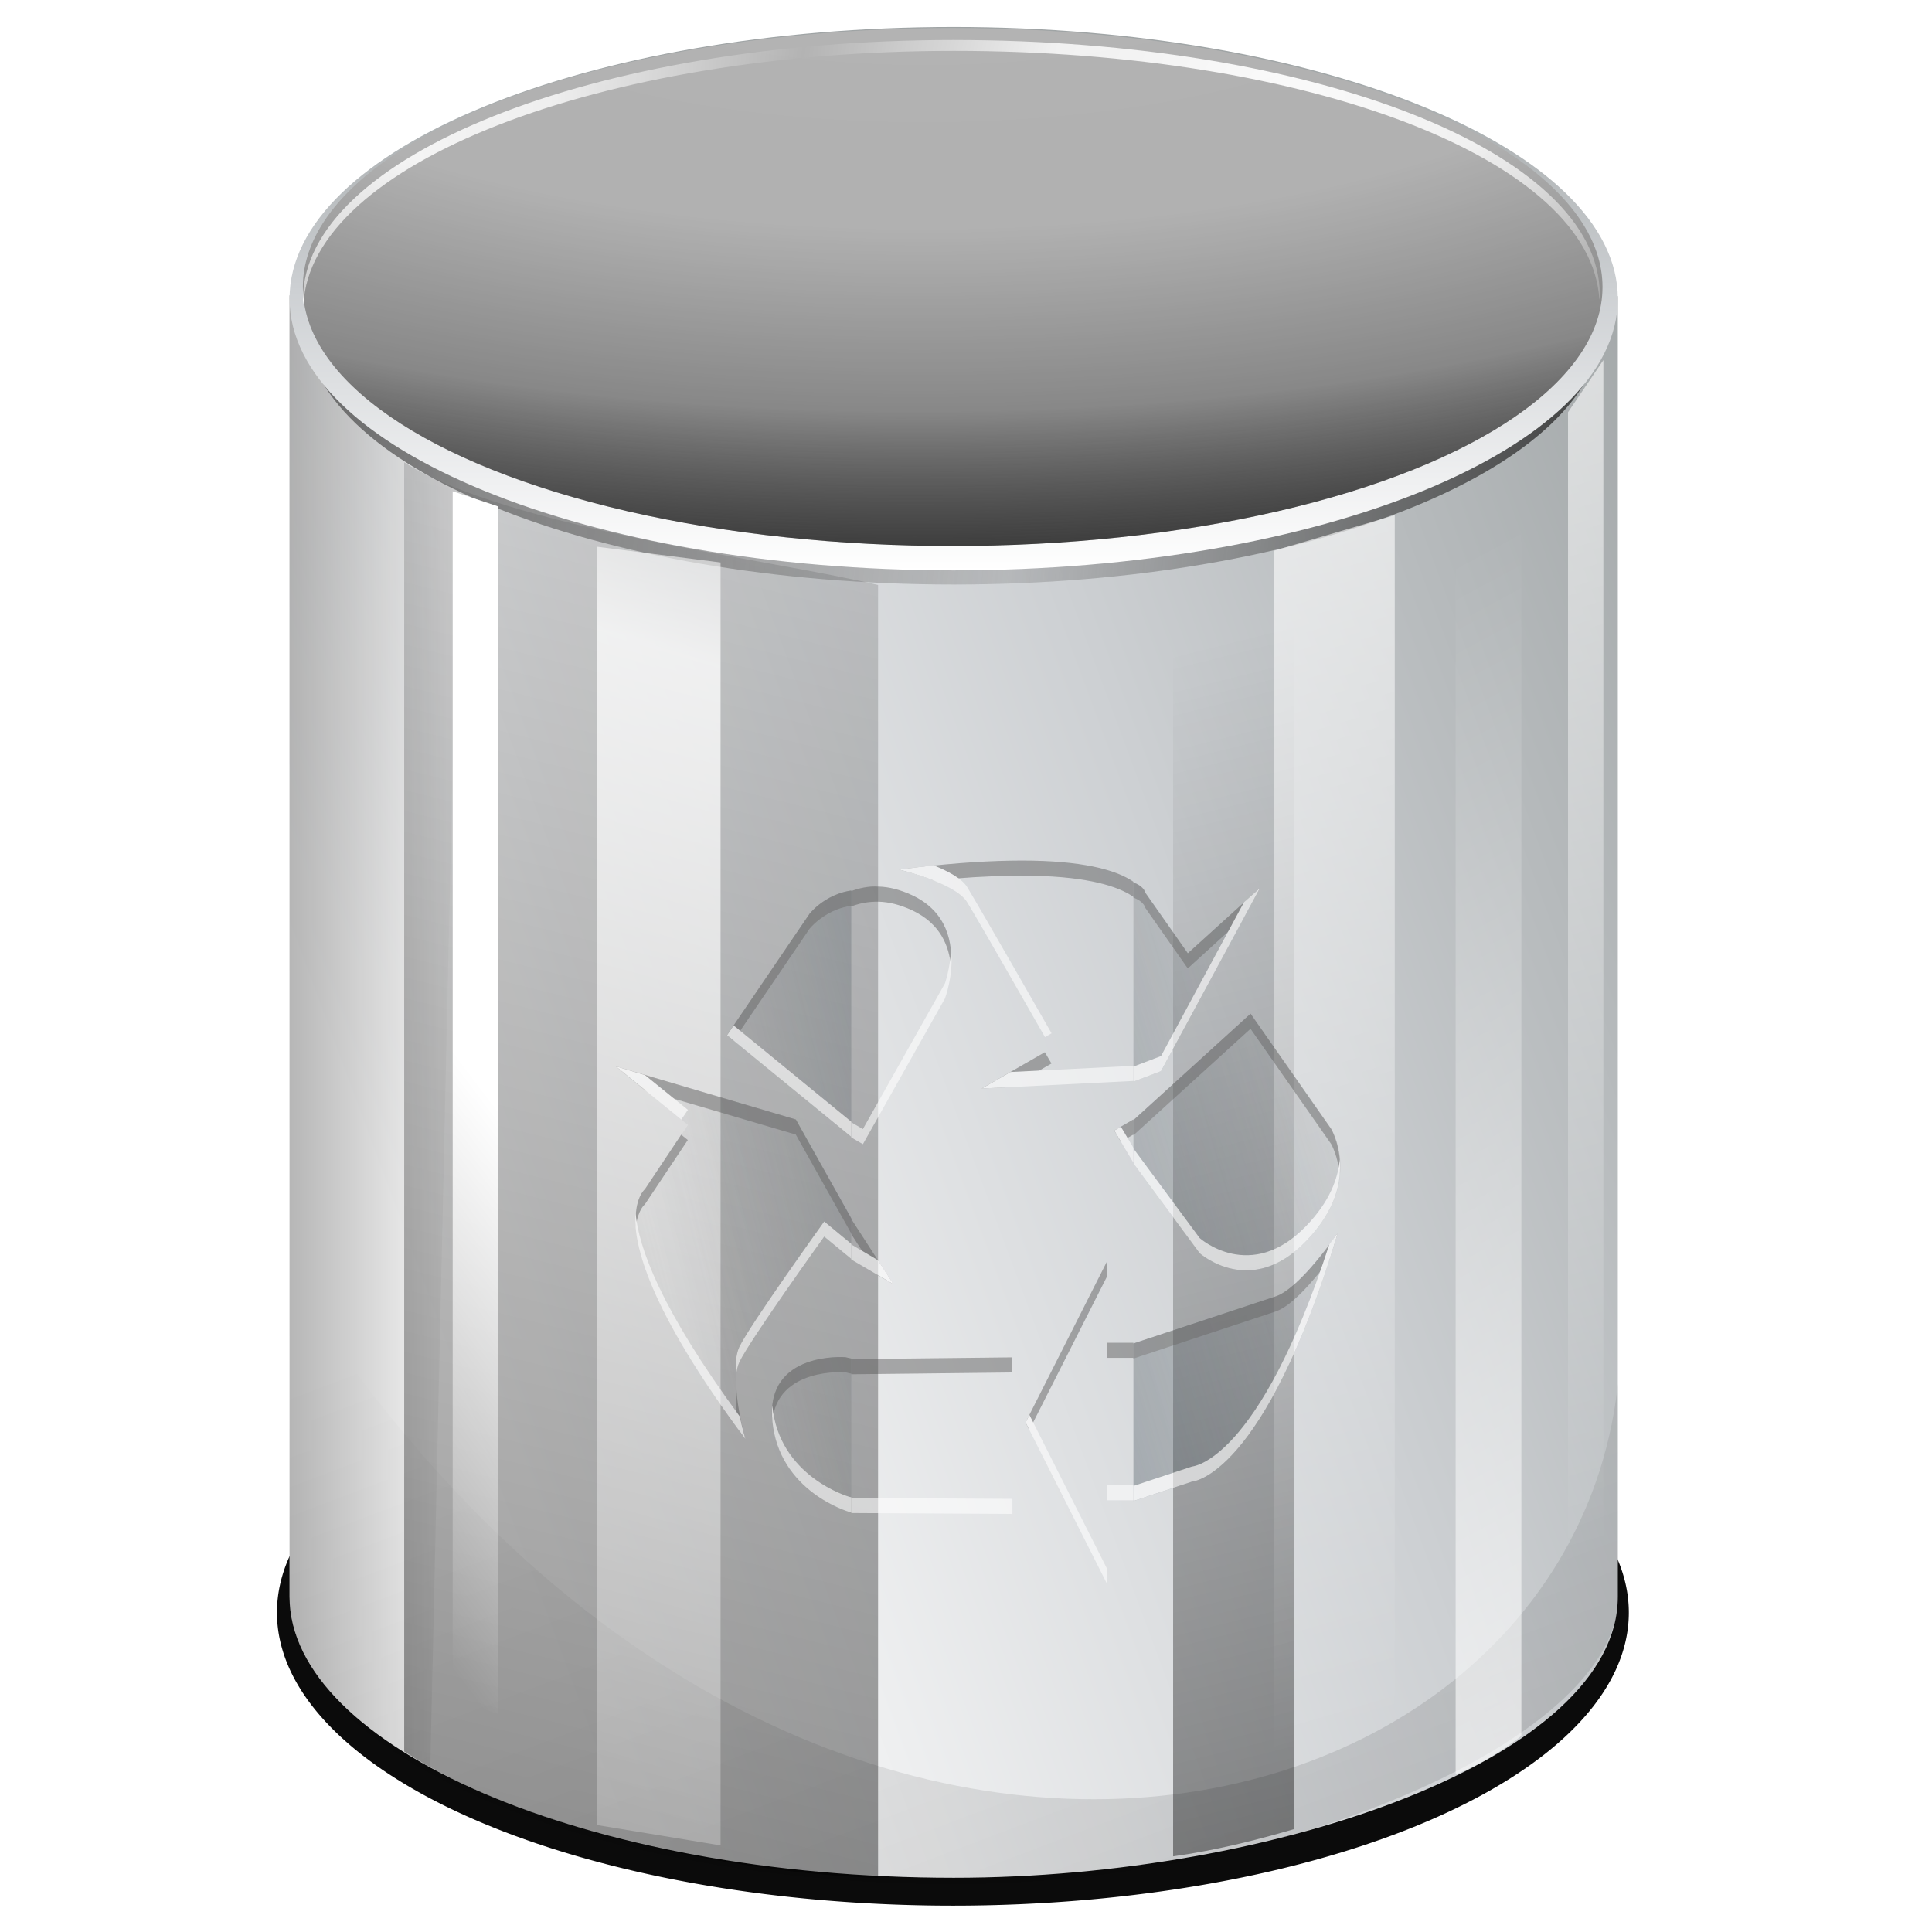 <svg xmlns="http://www.w3.org/2000/svg" xmlns:xlink="http://www.w3.org/1999/xlink" viewBox="0 0 128 128"><defs><clipPath id="clipPath4105" clipPathUnits="userSpaceOnUse"><path fill-opacity=".955" d="m-162.59,18.388h16.498a1.097,.072 0 0,1 1.098,.072v105.416a1.097,.072 0 0,1 -1.098,.072h-16.498a1.097,.072 0 0,1 -1.097-.072v-105.416a1.097,.072 0 0,1 1.097-.072"/></clipPath><clipPath id="clipPath4108" clipPathUnits="userSpaceOnUse"><path fill="url(#linearGradient4112)" d="m108,104c-.532,9.178-22.569,18.621-44,18.621-24.288,0-43.999-8.685-44-18.621l-.005-86.217 88.005,.049v86.169z"/></clipPath><clipPath id="clipPath4109" clipPathUnits="userSpaceOnUse"><path fill-opacity=".955" d="m-143.897,18.388h16.498a1.097,.072 0 0,1 1.098,.072v105.416a1.097,.072 0 0,1 -1.098,.072h-16.498a1.097,.072 0 0,1 -1.097-.072v-105.416a1.097,.072 0 0,1 1.097-.072"/></clipPath><clipPath id="clipPath4113" clipPathUnits="userSpaceOnUse"><path fill-opacity=".955" d="m-125.204,18.388h16.498a1.097,.072 0 0,1 1.098,.072v105.416a1.097,.072 0 0,1 -1.098,.072h-16.498a1.097,.072 0 0,1 -1.097-.072v-105.416a1.097,.072 0 0,1 1.097-.072"/></clipPath><filter id="filter3916"><feGaussianBlur stdDeviation=".932"/></filter><filter id="filter4044" width="1.085" height="1.254" x="-.042" y="-.127"><feGaussianBlur stdDeviation="1.442"/></filter><filter id="filter4301"><feGaussianBlur stdDeviation=".282"/></filter><linearGradient id="linearGradient4393"><stop offset="0" stop-color="#495761" stop-opacity=".858"/><stop offset="1" stop-color="#555" stop-opacity="0"/></linearGradient><linearGradient id="linearGradient4112"/><linearGradient id="linearGradient4034"><stop offset="0"/><stop offset="1" stop-opacity="0"/></linearGradient><linearGradient id="linearGradient4319"><stop offset="0" stop-color="#fff"/><stop offset="1" stop-color="#fff" stop-opacity="0"/></linearGradient><linearGradient id="XMLID_9_" x1="103.431" x2="24.57" gradientTransform="translate(828 86.72)" gradientUnits="userSpaceOnUse"><stop offset="0" stop-color="#1c1c1c"/><stop offset=".123" stop-color="#d9d9d9"/><stop offset=".276" stop-color="#a4a4a4"/><stop offset=".339" stop-color="#bbb"/><stop offset=".402" stop-color="#b7b7b7"/><stop offset=".67" stop-color="#484848"/><stop offset="1" stop-color="#b5b5b5"/></linearGradient><linearGradient id="linearGradient3422"><stop offset="0"/><stop offset="1" stop-opacity="0"/></linearGradient><linearGradient id="linearGradient4529"><stop offset="0" stop-color="#fff"/><stop offset="1" stop-color="#fff" stop-opacity="0"/></linearGradient><linearGradient id="XMLID_24_" x2="0" y1="0" y2="142.493" gradientUnits="userSpaceOnUse"><stop offset="0" stop-color="#9fa4a5"/><stop offset=".455" stop-color="#cdd0d3"/><stop offset="1" stop-color="#fff"/></linearGradient><linearGradient id="linearGradient5228" x1="431.973" x2="212.952" y1="252.209" y2="291.213" fill="url(#linearGradient4680)" gradientUnits="userSpaceOnUse"><stop offset="0" stop-color="#555" stop-opacity=".759"/><stop offset=".5" stop-color="#666" stop-opacity=".241"/><stop offset=".899" stop-color="#333" stop-opacity=".81"/></linearGradient><linearGradient id="linearGradient2339" x1="355.757" x2="18.556" gradientUnits="userSpaceOnUse" xlink:href="#XMLID_9_"/><linearGradient id="linearGradient4236" x2="0" y1="334.5" y2="-16.934" gradientTransform="matrix(1.031 0 0 1 0 -10.4)" gradientUnits="userSpaceOnUse" xlink:href="#linearGradient3412"/><linearGradient id="linearGradient4359" x1="479.386" x2="97.358" gradientTransform="matrix(.252 0 0 .253 17.604 88.408)" gradientUnits="userSpaceOnUse" xlink:href="#XMLID_24_"/><linearGradient id="linearGradient3412"><stop offset="0"/><stop offset="1" stop-opacity="0"/></linearGradient><linearGradient id="linearGradient4255" x2="0" y1="170.5" y2="40" gradientTransform="matrix(-.544 .294 0 1 122.571 -17.157)" gradientUnits="userSpaceOnUse" xlink:href="#linearGradient4529"/><linearGradient id="linearGradient4352" x1="6.275" x2="355.757" gradientTransform="matrix(.246 0 0 .245 18.64 3.788)" gradientUnits="userSpaceOnUse" xlink:href="#linearGradient5228"/><linearGradient id="linearGradient4342" x2="0" y1="170.5" y2="40" gradientTransform="matrix(1.042 0 0 1 46.323 -181.306)" gradientUnits="userSpaceOnUse" xlink:href="#linearGradient4529"/><linearGradient id="linearGradient4349" x2="0" y1="7.807" y2="142.494" gradientTransform="matrix(.252 0 0 .253 17.604 1.788)" gradientUnits="userSpaceOnUse" xlink:href="#XMLID_24_"/><linearGradient id="linearGradient4345" x2="0" y1="170.5" y2="40" gradientTransform="matrix(-1 .25 0 1 125.722 -8.812)" gradientUnits="userSpaceOnUse" xlink:href="#linearGradient3412"/><linearGradient id="linearGradient4335" x1="-34.848" x2="-14.263" y1="-63.184" y2="-82.983" gradientTransform="matrix(-.97 -.243 0 -1 -.816 1.788)" gradientUnits="userSpaceOnUse" xlink:href="#linearGradient4319"/><linearGradient id="linearGradient4355" x1="19.995" x2="31.53" gradientTransform="translate(-.816 1.788)" gradientUnits="userSpaceOnUse" xlink:href="#linearGradient3422"/><linearGradient id="linearGradient4332" x2="0" y1="138.532" y2="-3.721" gradientTransform="matrix(-1 -.294 0 -1 83.739 169.032)" gradientUnits="userSpaceOnUse" xlink:href="#linearGradient4246"/><linearGradient id="linearGradient4244" x1="221.04" x2="57.036" y1="507.973" y2="75.506" gradientUnits="userSpaceOnUse" xlink:href="#linearGradient4034"/><linearGradient id="linearGradient4246"><stop offset="0" stop-color="#fff" stop-opacity="0"/><stop offset=".17" stop-color="#fff" stop-opacity=".764"/><stop offset="1" stop-color="#fff" stop-opacity="0"/></linearGradient><linearGradient id="linearGradient4258" x2="0" y1="170.5" y2="40" gradientTransform="matrix(1 -.294 0 -1 58.228 156.604)" gradientUnits="userSpaceOnUse" xlink:href="#linearGradient4529"/><linearGradient id="linearGradient4150" x1="-132.309" x2="-107.104" y1="72.059" y2="65.305" gradientUnits="userSpaceOnUse" spreadMethod="reflect" xlink:href="#linearGradient4393"/><radialGradient id="radialGradient4313" cx="175.894" cy="-67.7" r="162.459" fx="177.797" fy="-130.232" gradientTransform="matrix(2.31 0 0 .75 -235.121 67.92)" gradientUnits="userSpaceOnUse"><stop offset="0" stop-opacity="0"/><stop offset=".5" stop-opacity=".025"/><stop offset=".75" stop-opacity=".251"/><stop offset="1" stop-color="#2d2d2d"/></radialGradient><radialGradient id="radialGradient4339" cx="86.475" cy="-12.897" r="42.959" gradientTransform="matrix(.76 .01 -.009 .673 19.825 14.671)" gradientUnits="userSpaceOnUse" spreadMethod="reflect"><stop offset="0" stop-color="#fff"/><stop offset=".5" stop-color="#fff" stop-opacity=".844"/><stop offset="1" stop-color="#fff" stop-opacity="0"/></radialGradient><radialGradient id="radialGradient19659" cx="39.005" cy="45.136" r="2" gradientTransform="matrix(1 0 0 13 0 -552)" gradientUnits="userSpaceOnUse"><stop offset="0" stop-color="#fff"/><stop offset="1" stop-color="#fff" stop-opacity="0"/></radialGradient></defs><path fill="url(#radialGradient19659)" fill-rule="evenodd" d="m36,46z" transform="matrix(.465 .355 -.806 .83 106.337 -22.984)"/><path fill-opacity=".955" d="m101.643,110.888a40.822,13.607 0 1,1 -81.644,0 40.822,13.607 0 1,1 81.644,0z" filter="url(#filter4044)" transform="matrix(1.097 0 0 1.427 -3.589 -51.4)"/><path fill="url(#linearGradient4359)" d="m107.184,105.787c0,10.636-22.569,18.621-44,18.621-24.288,0-43.999-8.685-44-18.621l-.005-86.217 88.005,.049v86.169z"/><path fill="url(#linearGradient4236)" d="m28.449,21.927c7.009,2.65 25.357,.315 32.366,.266v85.657c-9.908,2.107-24.346,2.648-32.366-.509v-85.414z" filter="url(#filter4556)" transform="matrix(.97 .243 0 1 -.816 1.788)"/><path fill="url(#linearGradient4355)" d="m28.509,117.102c-5.842-3.182-9.325-7.138-9.325-11.314l-.005-86.217 11.506,.006-2.176,97.525z" opacity=".285"/><path fill="url(#linearGradient4352)" d="m106.184,21.257c0,9.643-19.264,17.47-43,17.47-23.736,0-43-7.826-43-17.47 0-9.643 19.249-17.47 42.985-17.47 23.736,0 43.015,7.826 43.015,17.47z"/><path fill="url(#linearGradient4349)" d="m107.184,19.788c0,9.936-19.712,18-44,18-24.288,0-44-8.064-44-18 0-9.936 19.697-18 43.985-18 24.288,0 44.015,8.064 44.015,18z"/><ellipse cx="181.016" cy="68" fill="url(#linearGradient2339)" rx="162.459" ry="60" transform="matrix(.265 0 0 .286 15.148 -.434)"/><path fill="url(#linearGradient4345)" d="m85.722,41.188l-8,2v79.8c2.798-.391 5.428-1.047 8-1.8v-80z" opacity=".663"/><path fill="url(#linearGradient4342)" d="m88.018-141.306h8.339v80h-8.339z" transform="matrix(.959 -.282 0 -1 0 0)"/><path fill="url(#radialGradient4339)" d="m63.197,2.65c-23.798,0-43.125,7.711-43.125,17.188 0,.117 .025,.228 .031,.344 .467-9.316 19.589-16.812 43.094-16.812 23.505,0 42.296,7.197 42.763,16.512 .006-.116 .031-.227 .031-.344 0-9.476-18.996-16.887-42.794-16.887z" filter="url(#filter4301)"/><path fill="url(#linearGradient4244)" fill-rule="evenodd" d="m14.849,103.958c19.086,45.372 98.743,66.99 96.166,.707-2.964,.168-2.79-21.426-2.836-18.078-.482,35.202-59.306,49.556-92.18-11.081l-1.151,28.452z" clip-path="url(#clipPath4108)" filter="url(#filter3916)" mask="none" transform="translate(-.816 2.208)"/><path fill="url(#linearGradient4335)" d="m32.992,113.549l-3-1v-80l3,1v80z"/><path fill="url(#linearGradient4332)" d="m47.739,122.264l-8.207-1.353v-84.692l8.207,1.045v85z"/><ellipse cx="181.016" cy="68" fill="url(#radialGradient4313)" rx="162.459" ry="60" transform="matrix(.265 0 0 .286 15.148 -.434)"/><path fill="url(#linearGradient4258)" d="m103.885,112.611l2.343-3.128v-85.625l-2.343,3.453v85.3z"/><path fill="url(#linearGradient4255)" d="m100.795,34.611l-4.355,2.354v80.6c1.867-.768 3.168-1.649 4.355-2.554v-80.4z"/><g><g clip-path="url(#clipPath4113)" opacity=".569" transform="translate(-1.749 3.196) matrix(1 -.331 0 1 203.143 -36.056)"><path fill="url(#linearGradient4150)" d="m-134.469,48.125c-1.979,.038-4.399,.205-7.344,.594 0,0 3.724,.875 4.5,2.156 .784,1.269 5.594,9.688 5.594,9.688l-4.625,2.656 11.875-.594 6.562-9.969-4.781,2.75-2.812-4.938c0,0-.394-2.509-8.969-2.344zm-8.688,1.719c-2.899-.079-4.594,2.5-4.594,2.5l-5.469,9.344 9,5.219 5.438-9.656c0,0 1.921-4.938-2.188-6.844-.794-.366-1.518-.544-2.188-.562zm24.625,10.938l-9.031,5.219 5.656,9.531c0,0 3.371,4.149 7.062,1.531 3.807-2.689 1.656-6.875 1.656-6.875l-5.344-9.406zm-42.062,4.719l4.781,2.75-2.844,4.938c0,0-3.69,3.565 6.656,14.969 0,0-1.094-3.349-.406-5 .7-1.635 5.625-9.656 5.625-9.656l4.594,2.688-6.469-10-11.938-.688zm32.531,9.219l-5.375,10.625 5.375,10.656v-5.5h5.656c0,0 4.756,1.329 9.656-13.281 0,0-2.478,2.844-4.125,2.844-1.647,0-11.188,0-11.188,0v-5.344zm-6.25,6.312l-11.062,.125c0,0-5.261,.829-4.844,5.344 .418,4.626 5.094,4.844 5.094,4.844l10.812,.062v-10.375z" opacity=".8"/><path fill="#555" d="m-134.481,48.125c-1.979,.038-4.399,.205-7.344,.594 0,0 1.16,.261 2.312,.719 1.931-.199 3.596-.285 5.031-.312 8.575-.165 8.969,2.344 8.969,2.344l2.812,4.938 3.719-2.156 1.062-1.594-4.781,2.75-2.812-4.938c0,0-.394-2.509-8.969-2.344zm-9.219,1.719c-2.575,.218-4.062,2.5-4.062,2.5l-5.469,9.344 .438,.25 5.031-8.594c0,0 1.694-2.579 4.594-2.5 .669,.018 1.394,.196 2.188,.562 1.897,.88 2.485,2.393 2.594,3.781 .117-1.588-.222-3.681-2.594-4.781-.794-.366-1.518-.544-2.188-.562-.181-.005-.36-.015-.531,0zm25.156,10.938l-9.031,5.219 .438,.75 8.594-4.969 5.344,9.406c0,0 .457,.952 .562,2.219 .169-1.748-.562-3.219-.562-3.219l-5.344-9.406zm-13.625,.031l-4.188,2.406 1.906-.094 2.719-1.562c0,0-.372-.635-.438-.75zm-28.438,4.688l1.938,1.125 10,.562 5.438,8.406 1.031,.594-6.469-10-11.938-.688zm4.344,3.5l-2.406,4.188c0,0-.733,.752-.594,2.625 .123-1.149 .594-1.625 .594-1.625l2.844-4.938-.438-.25zm28.188,5.719l-5.375,10.625 .25,.5 5.125-10.125v-1zm15.312,2.5c0,0-2.478,2.844-4.125,2.844-1.647,0-11.188,0-11.188,0v1c0,0 9.541,0 11.188,0 1.171,0 2.741-1.419 3.562-2.25 .19-.521 .372-1.026 .562-1.594zm-21.562,3.812l-11.062,.125c0,0-5.261,.829-4.844,5.344 .003,.033-.003,.062 0,.094 .306-3.726 4.844-4.438 4.844-4.438l11.062-.125v-1zm-18.281,3.938c-.103,.904 .035,1.938 .219,2.781 .127,.142 .244,.262 .375,.406 0,0-.507-1.639-.594-3.188z" opacity=".8"/><path fill="#fff" d="m-139.537,48.438c-.731,.075-1.473,.175-2.281,.281 0,0 3.724,.875 4.5,2.156 .716,1.16 4.459,7.718 5.156,8.938l.438-.25c0,0-4.81-8.419-5.594-9.688-.346-.571-1.292-1.069-2.219-1.438zm21.625,4.219l-1.062,.594-5.5,8.375-9.969,.5-1.906,1.094 11.875-.594 6.562-9.969zm-20.469,1.375c-.065,1.238-.406,2.219-.406,2.219l-5.438,9.656-8.562-4.969-.438,.75 9,5.219 5.438-9.656c0,0 .584-1.537 .406-3.219zm-22.219,11.469l4.344,2.5 .438-.75-2.844-1.625-1.938-.125zm33.469,.25l-.438,.25 5.656,9.531c0,0 3.371,4.149 7.062,1.531 2.011-1.421 2.337-3.238 2.219-4.656-.117,1.213-.659,2.555-2.219,3.656-3.691,2.617-7.062-1.531-7.062-1.531l-5.219-8.781zm-19.656,6.75c0,0-4.925,8.021-5.625,9.656-.226,.542-.276,1.27-.219,2 .027-.366 .098-.711 .219-1 .7-1.635 5.625-9.656 5.625-9.656l4.594,2.688-1.031-1.594-3.562-2.094zm-12.5,2.406c-.172,2.047 .815,6.122 7.281,13.25 0,0-.205-.624-.375-1.406-5.255-5.893-6.712-9.635-6.906-11.844zm46.531,2.312c0,0-.244,.239-.562,.562-4.697,12.912-9.094,11.719-9.094,11.719h-5.656v1h5.656c0,0 4.756,1.329 9.656-13.281zm-20.438,7.625l-.25,.5 5.375,10.656v-1l-5.125-10.156zm-17.031,.656c-.032,.312-.033,.644 0,1 .418,4.626 5.094,4.844 5.094,4.844l10.812,.062v-1l-10.812-.062c0,0-4.676-.218-5.094-4.844z" opacity="1"/></g><g clip-path="url(#clipPath4109)" opacity=".569" transform="translate(-1.749 3.196) translate(203.143 5.701)"><path fill="url(#linearGradient4150)" d="m-134.469,48.125c-1.979,.038-4.399,.205-7.344,.594 0,0 3.724,.875 4.5,2.156 .784,1.269 5.594,9.688 5.594,9.688l-4.625,2.656 11.875-.594 6.562-9.969-4.781,2.75-2.812-4.938c0,0-.394-2.509-8.969-2.344zm-8.688,1.719c-2.899-.079-4.594,2.5-4.594,2.5l-5.469,9.344 9,5.219 5.438-9.656c0,0 1.921-4.938-2.188-6.844-.794-.366-1.518-.544-2.188-.562zm24.625,10.938l-9.031,5.219 5.656,9.531c0,0 3.371,4.149 7.062,1.531 3.807-2.689 1.656-6.875 1.656-6.875l-5.344-9.406zm-42.062,4.719l4.781,2.75-2.844,4.938c0,0-3.69,3.565 6.656,14.969 0,0-1.094-3.349-.406-5 .7-1.635 5.625-9.656 5.625-9.656l4.594,2.688-6.469-10-11.938-.688zm32.531,9.219l-5.375,10.625 5.375,10.656v-5.5h5.656c0,0 4.756,1.329 9.656-13.281 0,0-2.478,2.844-4.125,2.844-1.647,0-11.188,0-11.188,0v-5.344zm-6.25,6.312l-11.062,.125c0,0-5.261,.829-4.844,5.344 .418,4.626 5.094,4.844 5.094,4.844l10.812,.062v-10.375z" opacity=".8"/><path fill="#555" d="m-134.481,48.125c-1.979,.038-4.399,.205-7.344,.594 0,0 1.16,.261 2.312,.719 1.931-.199 3.596-.285 5.031-.312 8.575-.165 8.969,2.344 8.969,2.344l2.812,4.938 3.719-2.156 1.062-1.594-4.781,2.75-2.812-4.938c0,0-.394-2.509-8.969-2.344zm-9.219,1.719c-2.575,.218-4.062,2.5-4.062,2.5l-5.469,9.344 .438,.25 5.031-8.594c0,0 1.694-2.579 4.594-2.5 .669,.018 1.394,.196 2.188,.562 1.897,.88 2.485,2.393 2.594,3.781 .117-1.588-.222-3.681-2.594-4.781-.794-.366-1.518-.544-2.188-.562-.181-.005-.36-.015-.531,0zm25.156,10.938l-9.031,5.219 .438,.75 8.594-4.969 5.344,9.406c0,0 .457,.952 .562,2.219 .169-1.748-.562-3.219-.562-3.219l-5.344-9.406zm-13.625,.031l-4.188,2.406 1.906-.094 2.719-1.562c0,0-.372-.635-.438-.75zm-28.438,4.688l1.938,1.125 10,.562 5.438,8.406 1.031,.594-6.469-10-11.938-.688zm4.344,3.5l-2.406,4.188c0,0-.733,.752-.594,2.625 .123-1.149 .594-1.625 .594-1.625l2.844-4.938-.438-.25zm28.188,5.719l-5.375,10.625 .25,.5 5.125-10.125v-1zm15.312,2.5c0,0-2.478,2.844-4.125,2.844-1.647,0-11.188,0-11.188,0v1c0,0 9.541,0 11.188,0 1.171,0 2.741-1.419 3.562-2.25 .19-.521 .372-1.026 .562-1.594zm-21.562,3.812l-11.062,.125c0,0-5.261,.829-4.844,5.344 .003,.033-.003,.062 0,.094 .306-3.726 4.844-4.438 4.844-4.438l11.062-.125v-1zm-18.281,3.938c-.103,.904 .035,1.938 .219,2.781 .127,.142 .244,.262 .375,.406 0,0-.507-1.639-.594-3.188z" opacity=".8"/><path fill="#fff" d="m-139.537,48.438c-.731,.075-1.473,.175-2.281,.281 0,0 3.724,.875 4.5,2.156 .716,1.16 4.459,7.718 5.156,8.938l.438-.25c0,0-4.81-8.419-5.594-9.688-.346-.571-1.292-1.069-2.219-1.438zm21.625,4.219l-1.062,.594-5.5,8.375-9.969,.5-1.906,1.094 11.875-.594 6.562-9.969zm-20.469,1.375c-.065,1.238-.406,2.219-.406,2.219l-5.438,9.656-8.562-4.969-.438,.75 9,5.219 5.438-9.656c0,0 .584-1.537 .406-3.219zm-22.219,11.469l4.344,2.5 .438-.75-2.844-1.625-1.938-.125zm33.469,.25l-.438,.25 5.656,9.531c0,0 3.371,4.149 7.062,1.531 2.011-1.421 2.337-3.238 2.219-4.656-.117,1.213-.659,2.555-2.219,3.656-3.691,2.617-7.062-1.531-7.062-1.531l-5.219-8.781zm-19.656,6.75c0,0-4.925,8.021-5.625,9.656-.226,.542-.276,1.27-.219,2 .027-.366 .098-.711 .219-1 .7-1.635 5.625-9.656 5.625-9.656l4.594,2.688-1.031-1.594-3.562-2.094zm-12.5,2.406c-.172,2.047 .815,6.122 7.281,13.25 0,0-.205-.624-.375-1.406-5.255-5.893-6.712-9.635-6.906-11.844zm46.531,2.312c0,0-.244,.239-.562,.562-4.697,12.912-9.094,11.719-9.094,11.719h-5.656v1h5.656c0,0 4.756,1.329 9.656-13.281zm-20.438,7.625l-.25,.5 5.375,10.656v-1l-5.125-10.156zm-17.031,.656c-.032,.312-.033,.644 0,1 .418,4.626 5.094,4.844 5.094,4.844l10.812,.062v-1l-10.812-.062c0,0-4.676-.218-5.094-4.844z" opacity="1"/></g></g><g><g clip-path="url(#clipPath4105)" opacity=".569" transform="translate(-1.749 3.196) matrix(1 .238 0 1 203.143 40.168)"><path fill="url(#linearGradient4150)" d="m-134.469,48.125c-1.979,.038-4.399,.205-7.344,.594 0,0 3.724,.875 4.5,2.156 .784,1.269 5.594,9.688 5.594,9.688l-4.625,2.656 11.875-.594 6.562-9.969-4.781,2.75-2.812-4.938c0,0-.394-2.509-8.969-2.344zm-8.688,1.719c-2.899-.079-4.594,2.5-4.594,2.5l-5.469,9.344 9,5.219 5.438-9.656c0,0 1.921-4.938-2.188-6.844-.794-.366-1.518-.544-2.188-.562zm24.625,10.938l-9.031,5.219 5.656,9.531c0,0 3.371,4.149 7.062,1.531 3.807-2.689 1.656-6.875 1.656-6.875l-5.344-9.406zm-42.062,4.719l4.781,2.75-2.844,4.938c0,0-3.69,3.565 6.656,14.969 0,0-1.094-3.349-.406-5 .7-1.635 5.625-9.656 5.625-9.656l4.594,2.688-6.469-10-11.938-.688zm32.531,9.219l-5.375,10.625 5.375,10.656v-5.5h5.656c0,0 4.756,1.329 9.656-13.281 0,0-2.478,2.844-4.125,2.844-1.647,0-11.188,0-11.188,0v-5.344zm-6.25,6.312l-11.062,.125c0,0-5.261,.829-4.844,5.344 .418,4.626 5.094,4.844 5.094,4.844l10.812,.062v-10.375z" opacity=".8"/><path fill="#555" d="m-134.481,48.125c-1.979,.038-4.399,.205-7.344,.594 0,0 1.16,.261 2.312,.719 1.931-.199 3.596-.285 5.031-.312 8.575-.165 8.969,2.344 8.969,2.344l2.812,4.938 3.719-2.156 1.062-1.594-4.781,2.75-2.812-4.938c0,0-.394-2.509-8.969-2.344zm-9.219,1.719c-2.575,.218-4.062,2.5-4.062,2.5l-5.469,9.344 .438,.25 5.031-8.594c0,0 1.694-2.579 4.594-2.5 .669,.018 1.394,.196 2.188,.562 1.897,.88 2.485,2.393 2.594,3.781 .117-1.588-.222-3.681-2.594-4.781-.794-.366-1.518-.544-2.188-.562-.181-.005-.36-.015-.531,0zm25.156,10.938l-9.031,5.219 .438,.75 8.594-4.969 5.344,9.406c0,0 .457,.952 .562,2.219 .169-1.748-.562-3.219-.562-3.219l-5.344-9.406zm-13.625,.031l-4.188,2.406 1.906-.094 2.719-1.562c0,0-.372-.635-.438-.75zm-28.438,4.688l1.938,1.125 10,.562 5.438,8.406 1.031,.594-6.469-10-11.938-.688zm4.344,3.5l-2.406,4.188c0,0-.733,.752-.594,2.625 .123-1.149 .594-1.625 .594-1.625l2.844-4.938-.438-.25zm28.188,5.719l-5.375,10.625 .25,.5 5.125-10.125v-1zm15.312,2.5c0,0-2.478,2.844-4.125,2.844-1.647,0-11.188,0-11.188,0v1c0,0 9.541,0 11.188,0 1.171,0 2.741-1.419 3.562-2.25 .19-.521 .372-1.026 .562-1.594zm-21.562,3.812l-11.062,.125c0,0-5.261,.829-4.844,5.344 .003,.033-.003,.062 0,.094 .306-3.726 4.844-4.438 4.844-4.438l11.062-.125v-1zm-18.281,3.938c-.103,.904 .035,1.938 .219,2.781 .127,.142 .244,.262 .375,.406 0,0-.507-1.639-.594-3.188z" opacity=".8"/><path fill="#fff" d="m-139.537,48.438c-.731,.075-1.473,.175-2.281,.281 0,0 3.724,.875 4.5,2.156 .716,1.16 4.459,7.718 5.156,8.938l.438-.25c0,0-4.81-8.419-5.594-9.688-.346-.571-1.292-1.069-2.219-1.438zm21.625,4.219l-1.062,.594-5.5,8.375-9.969,.5-1.906,1.094 11.875-.594 6.562-9.969zm-20.469,1.375c-.065,1.238-.406,2.219-.406,2.219l-5.438,9.656-8.562-4.969-.438,.75 9,5.219 5.438-9.656c0,0 .584-1.537 .406-3.219zm-22.219,11.469l4.344,2.5 .438-.75-2.844-1.625-1.938-.125zm33.469,.25l-.438,.25 5.656,9.531c0,0 3.371,4.149 7.062,1.531 2.011-1.421 2.337-3.238 2.219-4.656-.117,1.213-.659,2.555-2.219,3.656-3.691,2.617-7.062-1.531-7.062-1.531l-5.219-8.781zm-19.656,6.75c0,0-4.925,8.021-5.625,9.656-.226,.542-.276,1.27-.219,2 .027-.366 .098-.711 .219-1 .7-1.635 5.625-9.656 5.625-9.656l4.594,2.688-1.031-1.594-3.562-2.094zm-12.5,2.406c-.172,2.047 .815,6.122 7.281,13.25 0,0-.205-.624-.375-1.406-5.255-5.893-6.712-9.635-6.906-11.844zm46.531,2.312c0,0-.244,.239-.562,.562-4.697,12.912-9.094,11.719-9.094,11.719h-5.656v1h5.656c0,0 4.756,1.329 9.656-13.281zm-20.438,7.625l-.25,.5 5.375,10.656v-1l-5.125-10.156zm-17.031,.656c-.032,.312-.033,.644 0,1 .418,4.626 5.094,4.844 5.094,4.844l10.812,.062v-1l-10.812-.062c0,0-4.676-.218-5.094-4.844z" opacity="1"/></g></g></svg>